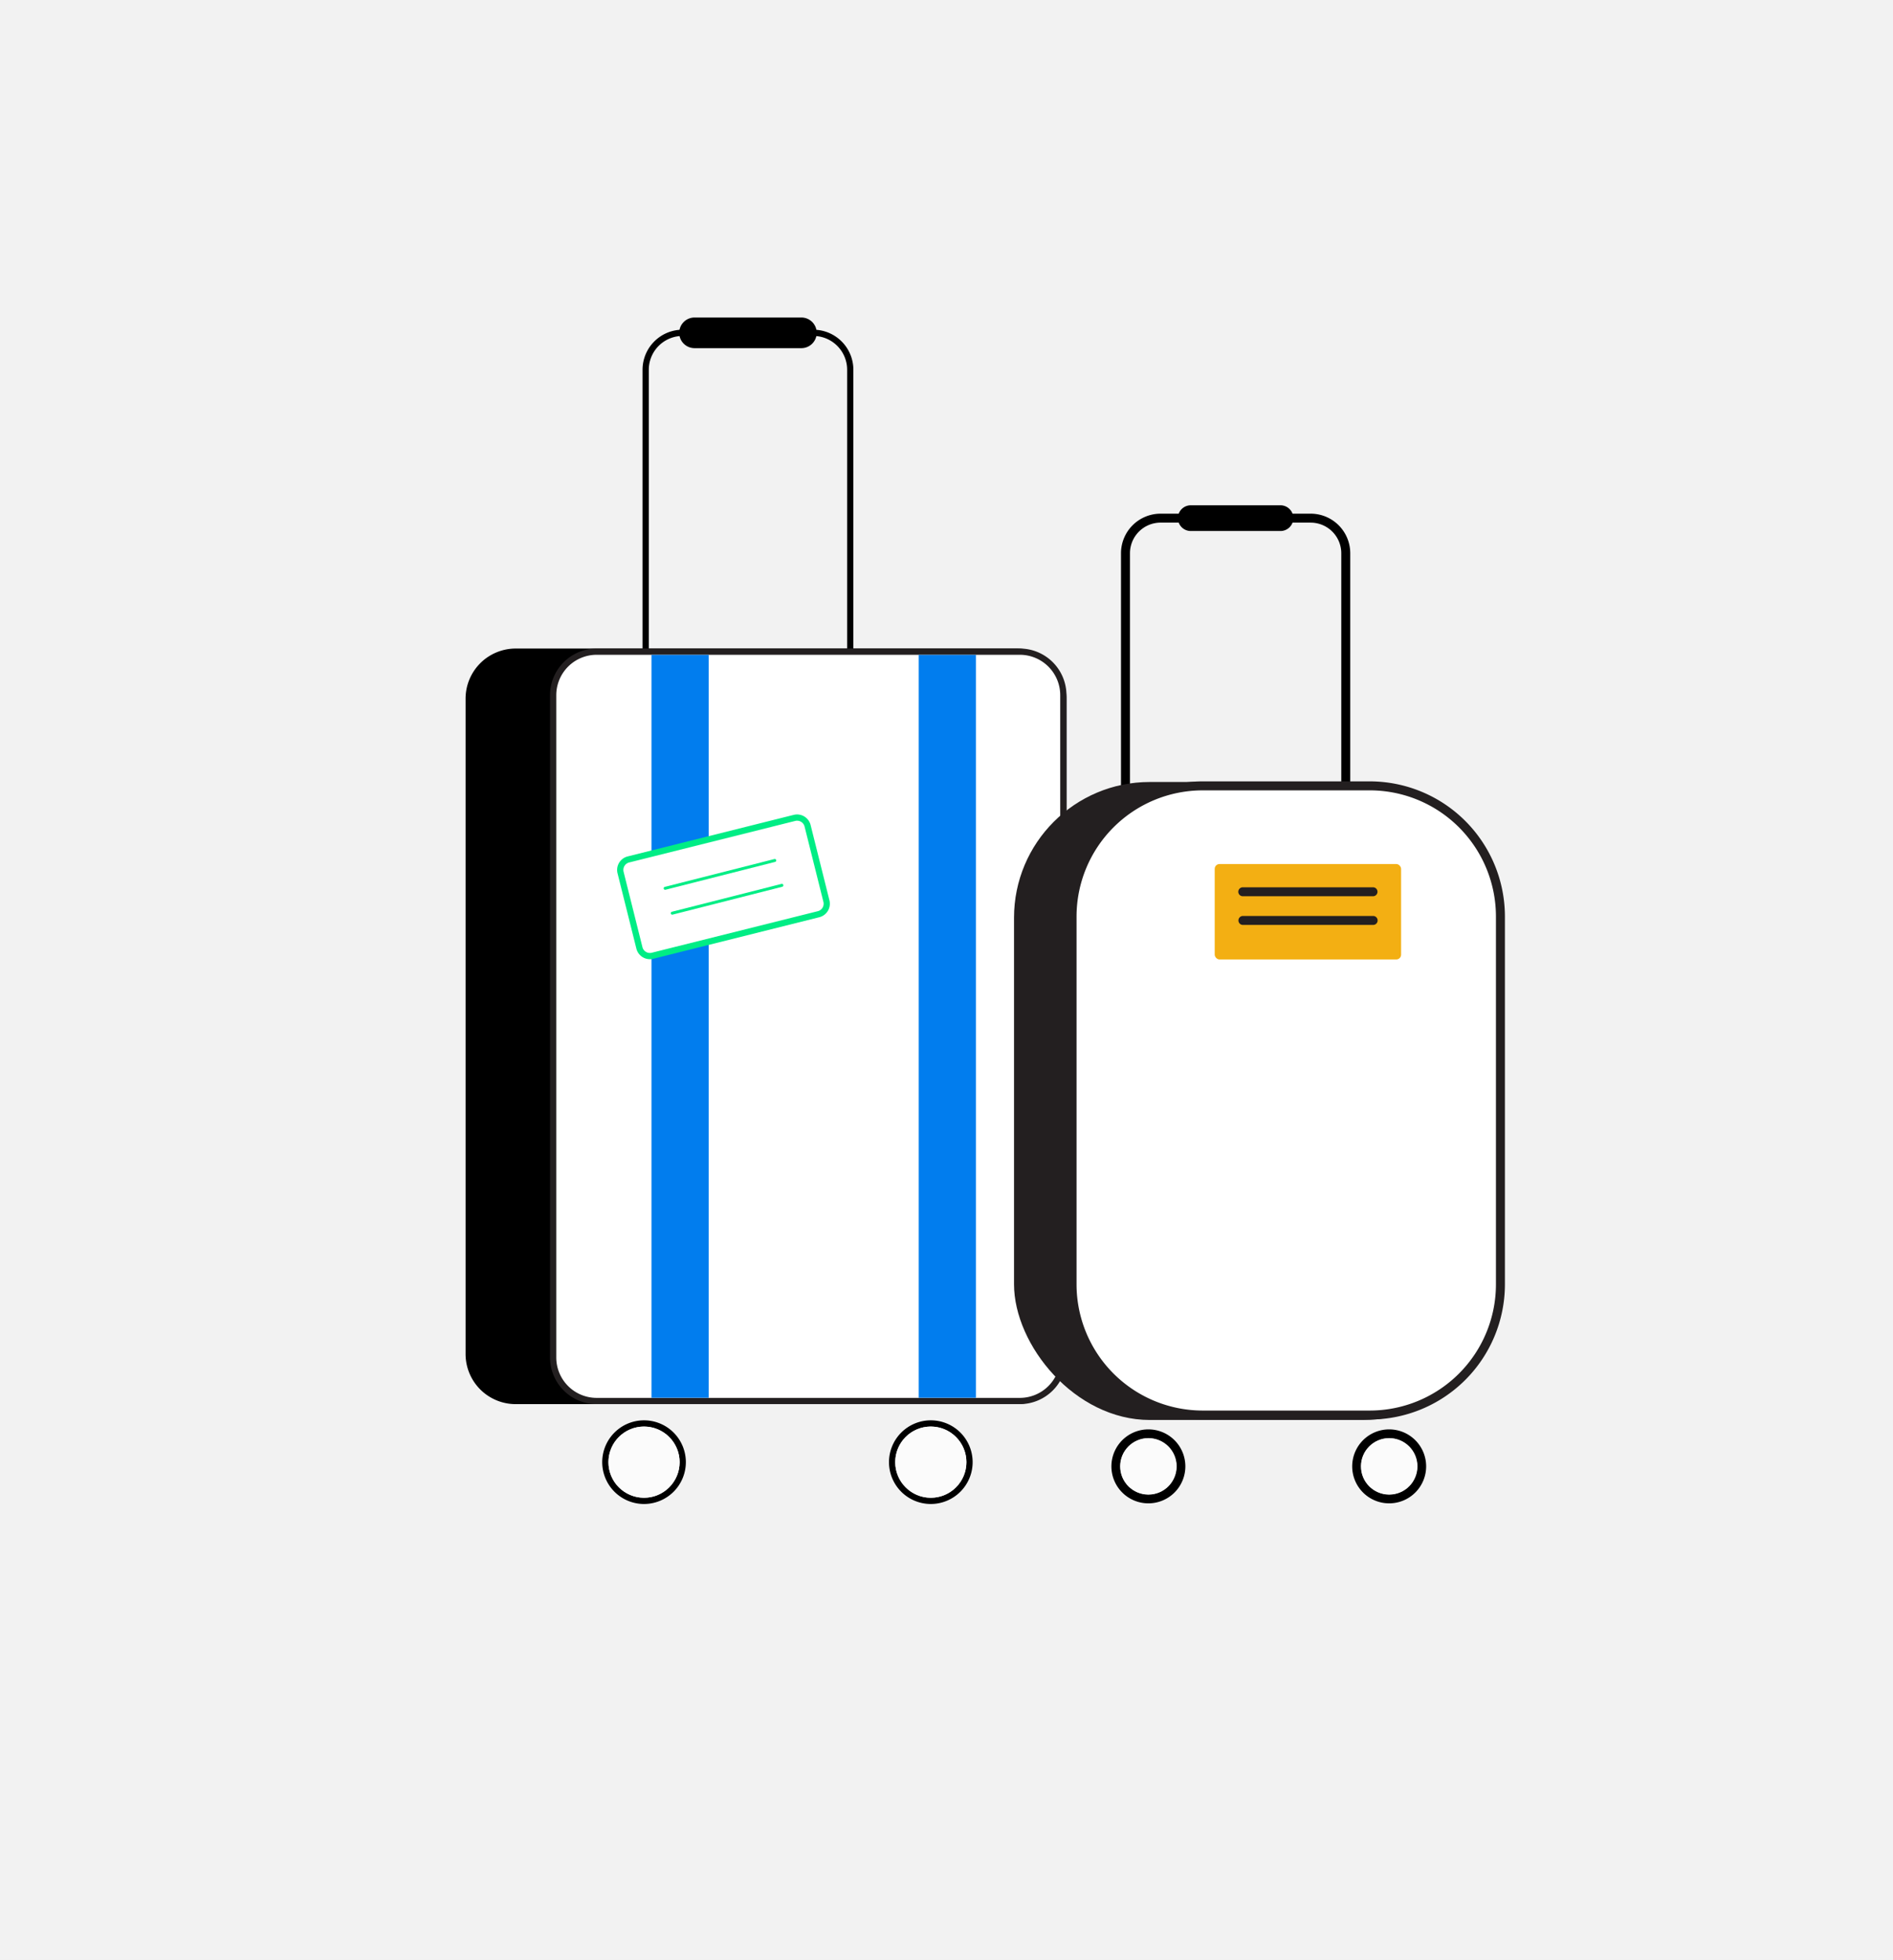 <svg xmlns="http://www.w3.org/2000/svg" xmlns:xlink="http://www.w3.org/1999/xlink" width="483" height="500" viewBox="0 0 483 500">
  <rect x="0" y="0" width="483" height="500" fill="#333333" stroke="none"/>
  <defs>
    <clipPath id="clip-path">
      <rect id="Rectángulo_36" data-name="Rectángulo 36" width="483" height="500" transform="translate(184.823 2429.214)" fill="none"/>
    </clipPath>
  </defs>
  <g id="Grupo_54" data-name="Grupo 54" transform="translate(-184.823 -2429.214)">
    <g id="Grupo_53" data-name="Grupo 53" clip-path="url(#clip-path)">
      <rect id="Rectángulo_35" data-name="Rectángulo 35" width="504.129" height="521.959" transform="translate(175.286 2419.214)" fill="#f2f2f2"/>
      <g id="Grupo_1050" data-name="Grupo 1050">
        <g id="Grupo_1049" data-name="Grupo 1049">
          <g id="Grupo_437" data-name="Grupo 437">
            <g id="Grupo_425" data-name="Grupo 425">
              <path id="Trazado_384" data-name="Trazado 384" d="M392.348,2611.309h-33.37a10.222,10.222,0,0,1-10.209-10.211v-77.562a10.222,10.222,0,0,1,10.209-10.211h33.37a10.223,10.223,0,0,1,10.212,10.211V2601.1A10.222,10.222,0,0,1,392.348,2611.309Zm-33.37-96.393a8.629,8.629,0,0,0-8.615,8.62V2601.1a8.629,8.629,0,0,0,8.618,8.62h33.371a8.628,8.628,0,0,0,8.619-8.62v-77.562a8.627,8.627,0,0,0-8.619-8.619Z"/>
            </g>
            <g id="Grupo_431" data-name="Grupo 431">
              <g id="Grupo_426" data-name="Grupo 426">
                <path id="Trazado_385" data-name="Trazado 385" d="M321.071,2786.615h118.4a16.662,16.662,0,0,0,16.662-16.66V2612.118a16.661,16.661,0,0,0-16.66-16.661H321.071c-14.555,0-16.661,7.459-16.661,16.661v157.838C304.41,2779.155,306.7,2786.615,321.071,2786.615Z"/>
                <path id="Trazado_386" data-name="Trazado 386" d="M444.158,2787.411H316.388a12.787,12.787,0,0,1-12.773-12.775v-167.2a12.79,12.79,0,0,1,12.773-12.776h127.77a12.791,12.791,0,0,1,12.773,12.776v167.2A12.787,12.787,0,0,1,444.158,2787.411Zm-127.77-191.16a11.2,11.2,0,0,0-11.182,11.184v167.2a11.193,11.193,0,0,0,11.182,11.183h127.77a11.194,11.194,0,0,0,11.184-11.183v-167.2a11.2,11.2,0,0,0-11.183-11.184Z"/>
              </g>
              <g id="Grupo_427" data-name="Grupo 427">
                <rect id="Rectángulo_148" data-name="Rectángulo 148" width="130.173" height="191.159" rx="11.294" transform="translate(325.962 2595.457)" fill="#fff"/>
                <path id="Trazado_387" data-name="Trazado 387" d="M445.041,2787.411H337.056a11.9,11.9,0,0,1-11.89-11.892V2606.551a11.906,11.906,0,0,1,11.89-11.892H445.041a11.906,11.906,0,0,1,11.89,11.892v168.968A11.9,11.9,0,0,1,445.041,2787.411Zm-107.985-191.16a10.31,10.31,0,0,0-10.3,10.3v168.968a10.307,10.307,0,0,0,10.3,10.3H445.041a10.31,10.31,0,0,0,10.3-10.3V2606.551a10.315,10.315,0,0,0-10.3-10.3Z" fill="#231f20"/>
              </g>
              <g id="Grupo_428" data-name="Grupo 428">
                <rect id="Rectángulo_149" data-name="Rectángulo 149" width="14.589" height="189.512" transform="translate(351.052 2596.281)" fill="#017dee"/>
              </g>
              <g id="Grupo_429" data-name="Grupo 429">
                <rect id="Rectángulo_150" data-name="Rectángulo 150" width="14.589" height="189.512" transform="translate(419.235 2596.281)" fill="#017dee"/>
              </g>
            </g>
            <g id="Grupo_434" data-name="Grupo 434">
              <g id="Grupo_432" data-name="Grupo 432">
                <path id="Trazado_389" data-name="Trazado 389" d="M422.323,2812.886a10.671,10.671,0,1,1,10.669-10.672h0A10.683,10.683,0,0,1,422.323,2812.886Zm0-19.749a9.079,9.079,0,1,0,9.078,9.08v0a9.088,9.088,0,0,0-9.078-9.077Z"/>
              </g>
              <g id="Grupo_433" data-name="Grupo 433">
                <path id="Trazado_390" data-name="Trazado 390" d="M349.15,2812.886a10.671,10.671,0,1,1,10.67-10.671h0A10.683,10.683,0,0,1,349.15,2812.886Zm0-19.749a9.079,9.079,0,1,0,9.077,9.08v0a9.089,9.089,0,0,0-9.077-9.077Z"/>
              </g>
            </g>
            <g id="Grupo_435" data-name="Grupo 435">
              <path id="Trazado_391" data-name="Trazado 391" d="M362.036,2518.03h27.257a3.91,3.91,0,0,0,3.91-3.908h0a3.911,3.911,0,0,0-3.91-3.91H362.036a3.909,3.909,0,0,0-3.907,3.91h0a3.906,3.906,0,0,0,3.906,3.908Z"/>
            </g>
            <g id="Grupo_436" data-name="Grupo 436">
              <rect id="Rectángulo_151" data-name="Rectángulo 151" width="49.188" height="25.326" rx="1.303" transform="translate(342.492 2649.127) rotate(-14.041)" fill="#fff"/>
              <path id="Trazado_392" data-name="Trazado 392" d="M350.639,2673.906a3.554,3.554,0,0,1-3.443-2.688l-4.809-19.227a3.556,3.556,0,0,1,2.582-4.3l42.375-10.6a3.558,3.558,0,0,1,4.306,2.582l4.807,19.227a3.557,3.557,0,0,1-2.582,4.3L351.5,2673.8A3.493,3.493,0,0,1,350.639,2673.906Zm37.566-35.33a1.891,1.891,0,0,0-.474.057l-42.375,10.6a1.962,1.962,0,0,0-1.423,2.376l4.809,19.225a1.958,1.958,0,0,0,2.373,1.426h0l42.376-10.6a1.958,1.958,0,0,0,1.426-2.373h0l-4.809-19.227a1.963,1.963,0,0,0-1.9-1.481Z" fill="#00ed85"/>
              <line id="Línea_158" data-name="Línea 158" y1="7.105" x2="27.976" transform="translate(354.531 2648.72)" fill="none" stroke="#00ed85" stroke-linecap="round" stroke-width="0.753"/>
              <line id="Línea_159" data-name="Línea 159" y1="7.105" x2="27.976" transform="translate(356.346 2655.065)" fill="none" stroke="#00ed85" stroke-linecap="round" stroke-width="0.753"/>
            </g>
          </g>
          <g id="Grupo_617" data-name="Grupo 617">
            <g id="Grupo_603" data-name="Grupo 603">
              <path id="Trazado_464" data-name="Trazado 464" d="M519.245,2643.472h-38.3a10.108,10.108,0,0,1-10.1-10.095v-63.029a10.108,10.108,0,0,1,10.1-10.094h38.3a10.1,10.1,0,0,1,10.094,10.094v63.03A10.105,10.105,0,0,1,519.245,2643.472Zm-38.3-80.935a7.818,7.818,0,0,0-7.81,7.808v63.03a7.817,7.817,0,0,0,7.81,7.808h38.3a7.817,7.817,0,0,0,7.808-7.808v-63.027a7.818,7.818,0,0,0-7.808-7.808Z"/>
            </g>
            <g id="Grupo_607" data-name="Grupo 607">
              <g id="Grupo_604" data-name="Grupo 604">
                <rect id="Rectángulo_152" data-name="Rectángulo 152" width="123.593" height="162.754" rx="34.635" transform="translate(443.552 2628.703)" fill="#231f20"/>
              </g>
              <g id="Grupo_605" data-name="Grupo 605">
                <rect id="Rectángulo_153" data-name="Rectángulo 153" width="109.297" height="160.502" rx="33.13" transform="translate(458.362 2629.687)" fill="#fff"/>
                <path id="Trazado_466" data-name="Trazado 466" d="M534.34,2791.336H491.682a34.5,34.5,0,0,1-34.464-34.467v-93.862a34.5,34.5,0,0,1,34.464-34.464h42.657a34.506,34.506,0,0,1,34.464,34.464v93.862A34.507,34.507,0,0,1,534.34,2791.336Zm-42.658-160.5a32.213,32.213,0,0,0-32.178,32.175v93.862a32.215,32.215,0,0,0,32.178,32.178h42.657a32.212,32.212,0,0,0,32.175-32.178v-93.862a32.211,32.211,0,0,0-32.175-32.176Z" fill="#231f20"/>
              </g>
            </g>
            <g id="Grupo_610" data-name="Grupo 610">
              <g id="Grupo_608" data-name="Grupo 608">
                <path id="Trazado_468" data-name="Trazado 468" d="M539.268,2812.721a9.433,9.433,0,1,1,9.436-9.433A9.433,9.433,0,0,1,539.268,2812.721Zm0-16.579a7.146,7.146,0,1,0,7.153,7.146,7.148,7.148,0,0,0-7.153-7.146Z"/>
              </g>
              <g id="Grupo_609" data-name="Grupo 609">
                <path id="Trazado_469" data-name="Trazado 469" d="M477.828,2812.721a9.433,9.433,0,1,1,9.438-9.433A9.433,9.433,0,0,1,477.828,2812.721Zm0-16.579a7.146,7.146,0,1,0,7.153,7.146,7.146,7.146,0,0,0-7.153-7.146Z"/>
              </g>
            </g>
            <g id="Grupo_611" data-name="Grupo 611">
              <path id="Trazado_470" data-name="Trazado 470" d="M488.651,2564.678h22.884a3.282,3.282,0,0,0,3.282-3.282h0a3.284,3.284,0,0,0-3.282-3.282H488.651a3.283,3.283,0,0,0-3.281,3.282h0a3.28,3.28,0,0,0,3.279,3.282Z"/>
            </g>
            <g id="Grupo_616" data-name="Grupo 616">
              <g id="Grupo_612" data-name="Grupo 612">
                <rect id="Rectángulo_154" data-name="Rectángulo 154" width="47.555" height="24.344" rx="1.226" transform="translate(494.757 2649.632)" fill="#f3af13"/>
              </g>
              <g id="Grupo_615" data-name="Grupo 615">
                <g id="Grupo_613" data-name="Grupo 613">
                  <path id="Trazado_471" data-name="Trazado 471" d="M535.148,2657.85H501.92a1.143,1.143,0,0,1,0-2.286h33.228a1.143,1.143,0,1,1,0,2.286Z" fill="#231f20"/>
                </g>
                <g id="Grupo_614" data-name="Grupo 614">
                  <path id="Trazado_472" data-name="Trazado 472" d="M535.148,2665.166H501.92a1.144,1.144,0,0,1,0-2.287h33.228a1.144,1.144,0,1,1,0,2.287Z" fill="#231f20"/>
                </g>
              </g>
            </g>
          </g>
          <circle id="Elipse_9" data-name="Elipse 9" cx="9.079" cy="9.079" r="9.079" transform="translate(340.069 2793.136)" fill="#fbfbfb"/>
          <circle id="Elipse_10" data-name="Elipse 10" cx="9.079" cy="9.079" r="9.079" transform="translate(413.243 2793.136)" fill="#fbfbfb"/>
          <circle id="Elipse_11" data-name="Elipse 11" cx="7.211" cy="7.211" r="7.211" transform="translate(470.624 2796.077)" fill="#fbfbfb"/>
          <circle id="Elipse_12" data-name="Elipse 12" cx="7.211" cy="7.211" r="7.211" transform="translate(532.063 2796.077)" fill="#fbfbfb"/>
        </g>
      </g>
    </g>
  </g>
</svg>
